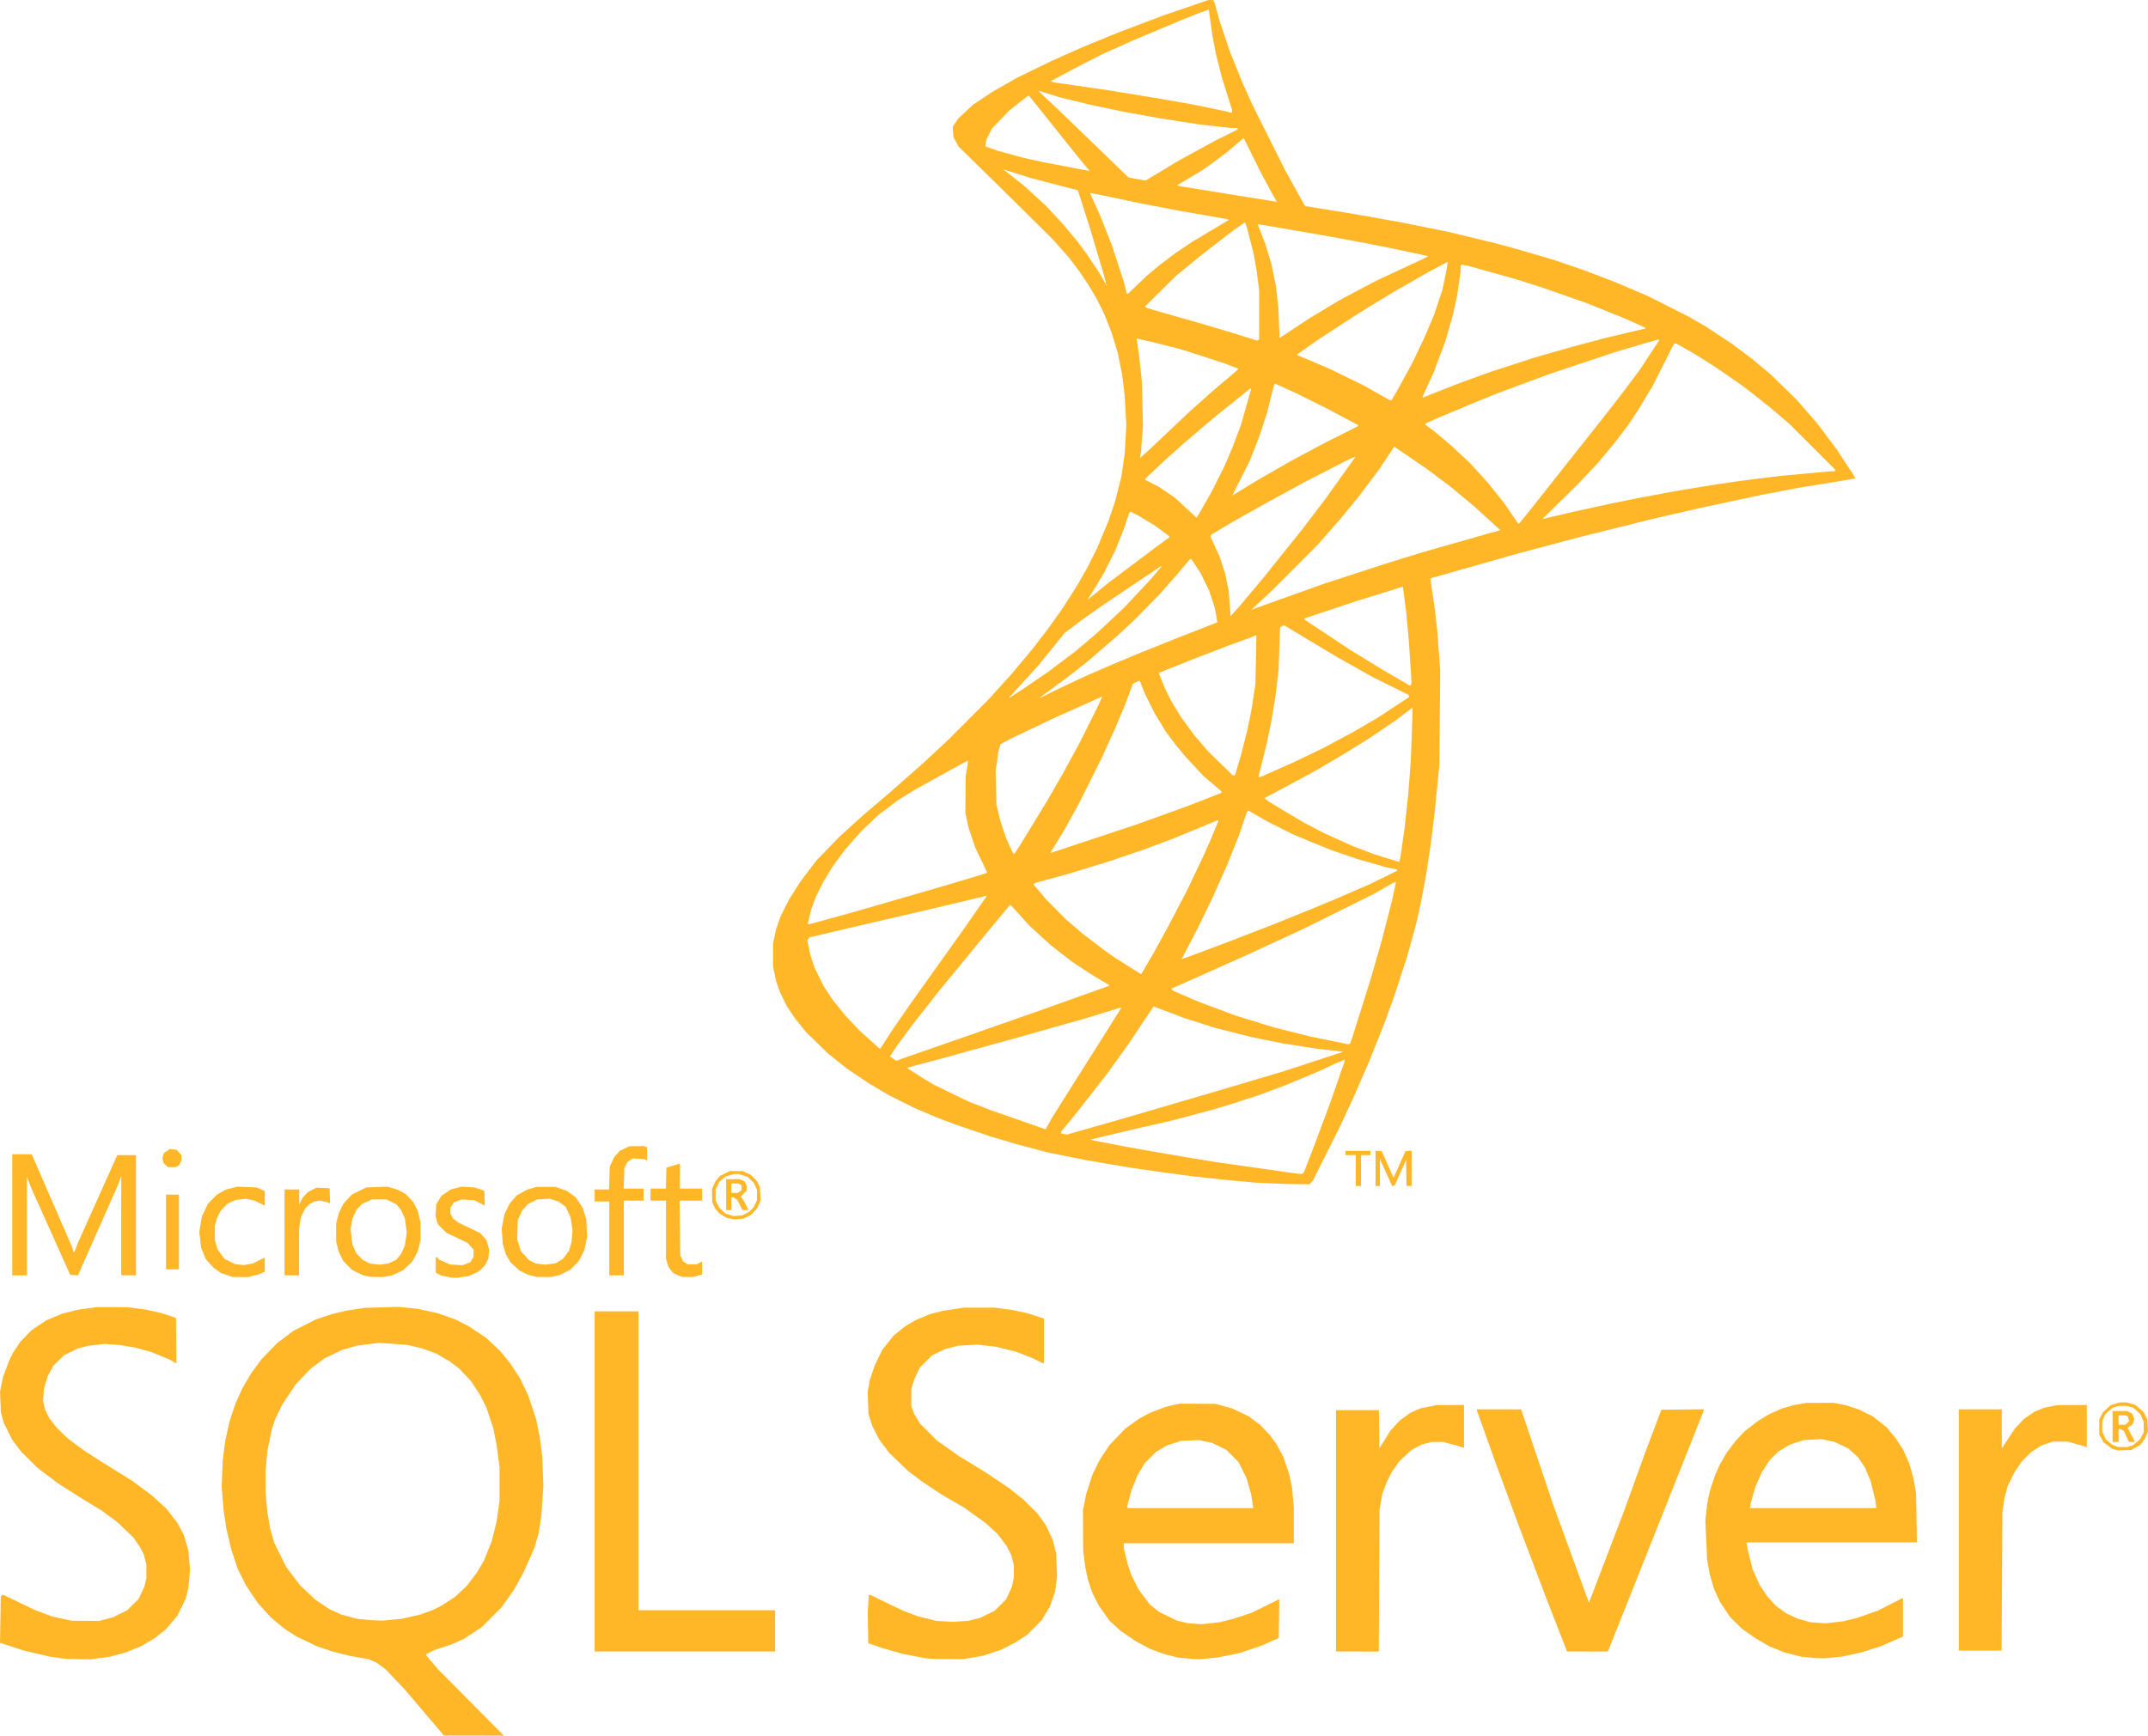 <?xml version="1.0" encoding="UTF-8" standalone="no"?>
<!-- Created with Inkscape (http://www.inkscape.org/) -->

<svg
   width="210.518mm"
   height="170.148mm"
   viewBox="0 0 210.518 170.148"
   version="1.1"
   id="svg5"
   inkscape:version="1.1.1 (3bf5ae0d25, 2021-09-20)"
   sodipodi:docname="dessin-1.svg"
   xml:space="preserve"
   xmlns:inkscape="http://www.inkscape.org/namespaces/inkscape"
   xmlns:sodipodi="http://sodipodi.sourceforge.net/DTD/sodipodi-0.dtd"
   xmlns="http://www.w3.org/2000/svg"
   xmlns:svg="http://www.w3.org/2000/svg"><sodipodi:namedview
     id="namedview7"
     pagecolor="#ffffff"
     bordercolor="#999999"
     borderopacity="1"
     inkscape:pageshadow="0"
     inkscape:pageopacity="0"
     inkscape:pagecheckerboard="0"
     inkscape:document-units="mm"
     showgrid="false"
     inkscape:snap-global="false"
     inkscape:zoom="0.22645918"
     inkscape:cx="1671.3829"
     inkscape:cy="-794.84523"
     inkscape:window-width="2880"
     inkscape:window-height="1586"
     inkscape:window-x="2869"
     inkscape:window-y="-11"
     inkscape:window-maximized="1"
     inkscape:current-layer="layer1"
     inkscape:showpageshadow="0"
     inkscape:deskcolor="#d1d1d1"
     showguides="true"><sodipodi:guide
       position="-875.386,173.602"
       orientation="0,-1"
       id="guide1923"
       inkscape:locked="false" /><sodipodi:guide
       position="-773.74,3.023"
       orientation="0,-1"
       id="guide1925"
       inkscape:locked="false" /><sodipodi:guide
       position="-843.256,63.777"
       orientation="0,-1"
       id="guide1927"
       inkscape:locked="false" /></sodipodi:namedview><defs
     id="defs2" /><g
     inkscape:label="Calque 1"
     inkscape:groupmode="layer"
     id="layer1"
     transform="translate(-954.249,-376.157)"><path
       style="fill:#ffb727;fill-opacity:1;stroke-width:1"
       d="m 1000.695,546.301 -2.939,-0.005 -1.936,-2.279 -1.936,-2.279 -0.924,-0.969 -0.924,-0.969 -0.445,-0.329 -0.445,-0.329 -0.387,-0.166 -0.387,-0.166 -0.98,-0.175 -0.98,-0.175 -0.8,-0.207 -0.8,-0.207 -0.758,-0.252 -0.758,-0.252 -1.01,-0.487 -1.01,-0.487 -0.589,-0.383 -0.589,-0.383 -0.672,-0.564 -0.672,-0.564 -0.618,-0.684 -0.618,-0.684 -0.589,-0.881 -0.589,-0.881 -0.403,-0.807 -0.403,-0.807 -0.305,-0.926 -0.305,-0.926 -0.249,-1.052 -0.249,-1.052 -0.133,-0.903 -0.133,-0.903 -0.092,-1.118 -0.092,-1.118 0.049,-1.305 0.049,-1.305 0.133,-1.01 0.133,-1.01 0.206,-0.914 0.206,-0.913 0.286,-0.855 0.286,-0.855 0.35,-0.777 0.35,-0.777 0.42,-0.714 0.42,-0.714 0.515,-0.698 0.515,-0.698 0.766,-0.787 0.766,-0.787 0.796,-0.601 0.796,-0.601 1.103,-0.558 1.103,-0.558 0.794,-0.263 0.794,-0.263 0.726,-0.171 0.725,-0.171 0.874,-0.13 0.874,-0.13 1.647,-0.05 1.647,-0.05 0.963,0.1 0.963,0.1 0.958,0.214 0.958,0.214 0.845,0.294 0.845,0.294 0.638,0.322 0.639,0.322 0.884,0.584 0.884,0.584 0.702,0.662 0.702,0.662 0.486,0.595 0.486,0.595 0.48,0.736 0.48,0.736 0.412,0.864 0.412,0.864 0.376,1.137 0.376,1.137 0.18,0.884 0.181,0.884 0.122,0.968 0.122,0.968 0.052,1.431 0.052,1.431 -0.1,1.431 -0.1,1.431 -0.124,0.852 -0.124,0.852 -0.217,0.748 -0.217,0.748 -0.541,1.218 -0.541,1.218 -0.47,0.845 -0.47,0.845 -0.595,0.842 -0.595,0.842 -0.974,0.974 -0.974,0.974 -0.844,0.559 -0.844,0.559 -0.629,0.285 -0.629,0.285 -0.842,0.277 -0.842,0.277 -0.4,0.2 -0.4,0.2 v 0.07 0.07 l 0.566,0.665 0.566,0.665 3.236,3.262 3.236,3.262 -2.939,-0.005 z m -9.38,-11.288 0.463,0.011 0.926,-0.088 0.926,-0.088 0.884,-0.2 0.884,-0.2 0.631,-0.227 0.631,-0.227 0.421,-0.21 0.421,-0.21 0.678,-0.44 0.678,-0.44 0.567,-0.531 0.567,-0.531 0.499,-0.662 0.498,-0.662 0.348,-0.586 0.348,-0.586 0.374,-0.933 0.374,-0.933 0.246,-0.986 0.246,-0.986 0.141,-1.01 0.141,-1.01 v -1.642 -1.642 l -0.143,-1.094 -0.143,-1.094 -0.17,-0.842 -0.17,-0.842 -0.326,-0.978 -0.326,-0.978 -0.311,-0.621 -0.311,-0.621 -0.444,-0.683 -0.444,-0.683 -0.577,-0.612 -0.577,-0.612 -0.464,-0.356 -0.464,-0.356 -0.673,-0.388 -0.673,-0.388 -0.708,-0.259 -0.708,-0.259 -0.724,-0.166 -0.724,-0.166 -1.353,-0.098 -1.353,-0.098 -1.089,0.137 -1.089,0.137 -0.757,0.217 -0.757,0.217 -0.854,0.414 -0.854,0.414 -0.67,0.505 -0.67,0.505 -0.724,0.76 -0.724,0.76 -0.66,0.99 -0.66,0.99 -0.349,0.716 -0.349,0.716 -0.177,0.547 -0.177,0.547 -0.203,1.01 -0.203,1.01 -0.088,0.968 -0.088,0.968 4e-4,1.052 4e-4,1.052 0.084,0.968 0.084,0.968 0.135,0.8 0.135,0.8 0.203,0.716 0.203,0.716 0.584,1.179 0.584,1.179 0.669,0.888 0.669,0.888 0.762,0.725 0.762,0.725 0.708,0.471 0.708,0.471 0.565,0.256 0.565,0.256 0.788,0.21 0.788,0.21 0.785,0.07 0.785,0.07 0.463,0.011 z m -29.324,3.787 -1.111,-0.013 -0.295,-0.03 -0.295,-0.03 -0.589,-0.086 -0.589,-0.086 -1.256,-0.294 -1.256,-0.294 -1.175,-0.384 -1.175,-0.384 0.038,-2.267 0.038,-2.267 0.097,-0.097 0.097,-0.097 1.581,0.762 1.581,0.762 0.842,0.315 0.842,0.315 0.968,0.209 0.968,0.209 1.347,0.006 1.347,0.006 0.673,-0.183 0.673,-0.183 0.682,-0.335 0.682,-0.335 0.559,-0.553 0.559,-0.553 0.286,-0.607 0.286,-0.607 0.1,-0.416 0.1,-0.416 -10e-4,-0.678 -10e-4,-0.678 -0.13,-0.487 -0.13,-0.487 -0.181,-0.355 -0.181,-0.355 -0.315,-0.463 -0.315,-0.463 -0.789,-0.759 -0.789,-0.759 -0.753,-0.558 -0.753,-0.558 -1.141,-0.698 -1.141,-0.698 -1.052,-0.67 -1.052,-0.67 -0.968,-0.737 -0.968,-0.737 -0.8,-0.789 -0.8,-0.789 -0.445,-0.587 -0.445,-0.587 -0.418,-0.842 -0.418,-0.842 -0.136,-0.505 -0.136,-0.505 -0.042,-1.012 -0.042,-1.012 0.144,-0.714 0.144,-0.714 0.297,-0.8 0.297,-0.8 0.21,-0.421 0.21,-0.421 0.337,-0.505 0.337,-0.505 0.559,-0.578 0.559,-0.578 0.727,-0.483 0.727,-0.483 0.747,-0.315 0.747,-0.315 0.774,-0.199 0.774,-0.199 0.934,-0.13 0.934,-0.13 1.534,0.002 1.534,0.002 0.884,0.119 0.884,0.118 0.758,0.169 0.758,0.169 0.716,0.237 0.716,0.237 0.022,2.21 0.022,2.21 h -0.055 -0.055 l -0.263,-0.162 -0.263,-0.162 -0.944,-0.386 -0.944,-0.386 -0.782,-0.21 -0.782,-0.21 -0.716,-0.121 -0.716,-0.121 -0.758,-0.055 -0.758,-0.055 -0.8,0.091 -0.8,0.091 -0.505,0.129 -0.505,0.129 -0.693,0.339 -0.693,0.339 -0.529,0.529 -0.529,0.529 -0.264,0.499 -0.264,0.499 -0.173,0.565 -0.173,0.565 -0.057,0.625 -0.057,0.625 0.106,0.452 0.106,0.452 0.211,0.421 0.211,0.421 0.36,0.463 0.36,0.463 0.533,0.515 0.534,0.515 0.842,0.625 0.842,0.625 0.926,0.591 0.926,0.591 1.417,0.879 1.417,0.879 0.94,0.704 0.94,0.704 0.7,0.635 0.7,0.635 0.537,0.688 0.537,0.688 0.336,0.625 0.336,0.625 0.216,0.748 0.216,0.748 0.082,0.936 0.082,0.936 -0.079,0.899 -0.079,0.899 -0.134,0.532 -0.134,0.532 -0.415,0.842 -0.415,0.842 -0.529,0.629 -0.529,0.629 -0.546,0.441 -0.546,0.441 -0.645,0.39 -0.645,0.39 -0.8,0.33 -0.8,0.33 -0.786,0.211 -0.786,0.211 -0.951,0.126 -0.952,0.126 -1.111,-0.013 z m 85.152,-8.5e-4 -1.484,-0.014 -0.337,-0.03 -0.337,-0.03 -1.137,-0.219 -1.137,-0.219 -1.006,-0.287 -1.007,-0.287 -0.677,-0.235 -0.677,-0.234 -0.026,-1.509 -0.026,-1.509 0.056,-0.863 0.055,-0.863 h 0.064 0.064 l 1.586,0.767 1.586,0.767 0.728,0.278 0.728,0.278 0.918,0.23 0.918,0.23 0.842,0.051 0.842,0.051 0.758,-0.055 0.758,-0.055 0.547,-0.14 0.547,-0.14 0.716,-0.344 0.716,-0.344 0.571,-0.571 0.571,-0.571 0.282,-0.616 0.282,-0.616 0.094,-0.446 0.094,-0.446 v -0.61 -0.61 l -0.126,-0.482 -0.126,-0.482 -0.22,-0.441 -0.22,-0.441 -0.447,-0.599 -0.447,-0.599 -0.632,-0.572 -0.632,-0.572 -1.03,-0.736 -1.03,-0.736 -1.059,-0.613 -1.059,-0.613 -1.003,-0.664 -1.003,-0.664 -0.681,-0.516 -0.681,-0.516 -0.918,-0.887 -0.917,-0.887 -0.501,-0.671 -0.501,-0.671 -0.319,-0.634 -0.319,-0.634 -0.188,-0.589 -0.188,-0.589 -0.043,-1.061 -0.043,-1.061 0.1,-0.58 0.1,-0.58 0.253,-0.758 0.253,-0.758 0.371,-0.758 0.371,-0.758 0.558,-0.698 0.558,-0.698 0.56,-0.446 0.56,-0.446 0.505,-0.301 0.505,-0.301 0.742,-0.306 0.742,-0.306 0.647,-0.16 0.647,-0.16 0.968,-0.146 0.968,-0.146 1.515,-0.003 1.515,-0.003 0.842,0.11 0.842,0.11 0.758,0.161 0.758,0.161 0.821,0.264 0.821,0.264 v 2.177 2.177 h -0.087 -0.087 l -0.426,-0.216 -0.426,-0.216 -0.855,-0.336 -0.855,-0.336 -0.997,-0.246 -0.997,-0.246 -0.897,-0.098 -0.897,-0.098 -0.926,0.05 -0.926,0.05 -0.673,0.171 -0.673,0.171 -0.628,0.308 -0.627,0.308 -0.595,0.597 -0.595,0.597 -0.269,0.565 -0.269,0.565 -0.147,0.487 -0.147,0.487 -8e-4,0.842 -8e-4,0.842 0.136,0.359 0.136,0.359 0.283,0.481 0.283,0.481 0.844,0.843 0.844,0.843 1.072,0.758 1.072,0.758 1.283,0.784 1.283,0.784 1.179,0.79 1.179,0.79 0.703,0.564 0.703,0.564 0.688,0.682 0.688,0.682 0.395,0.553 0.395,0.553 0.339,0.71 0.339,0.71 0.175,0.674 0.175,0.674 0.048,1.137 0.048,1.137 -0.1,0.758 -0.1,0.758 -0.24,0.7 -0.24,0.7 -0.408,0.684 -0.408,0.684 -0.716,0.723 -0.716,0.723 -0.593,0.387 -0.593,0.387 -0.699,0.352 -0.699,0.352 -0.855,0.285 -0.855,0.285 -1,0.173 -1,0.173 -1.484,-0.014 z m 24.375,0.003 -0.349,-0.011 -0.737,-0.071 -0.737,-0.071 -0.682,-0.174 -0.682,-0.174 -0.675,-0.246 -0.675,-0.246 -0.727,-0.392 -0.727,-0.392 -0.728,-0.498 -0.728,-0.498 -0.538,-0.493 -0.538,-0.493 -0.532,-0.746 -0.532,-0.746 -0.317,-0.631 -0.317,-0.631 -0.218,-0.651 -0.217,-0.651 -0.126,-0.612 -0.126,-0.612 -0.102,-0.8 -0.102,-0.8 -0.01,-1.978 -0.01,-1.978 0.158,-0.8 0.158,-0.8 0.316,-0.971 0.316,-0.971 0.356,-0.713 0.356,-0.713 0.467,-0.706 0.467,-0.706 0.778,-0.811 0.778,-0.811 0.661,-0.474 0.661,-0.474 0.547,-0.299 0.547,-0.299 0.76,-0.289 0.76,-0.289 0.671,-0.157 0.671,-0.157 1.768,0.004 1.768,0.004 0.823,0.224 0.823,0.224 0.807,0.382 0.807,0.382 0.56,0.415 0.56,0.415 0.506,0.533 0.506,0.533 0.302,0.421 0.302,0.421 0.344,0.631 0.344,0.631 0.293,0.884 0.293,0.884 0.131,0.643 0.131,0.643 0.085,0.956 0.085,0.956 8e-4,1.747 9e-4,1.747 h -8.335 -8.335 v 0.232 0.232 l 0.206,0.842 0.206,0.842 0.171,0.492 0.171,0.492 0.353,0.707 0.353,0.707 0.544,0.725 0.544,0.725 0.473,0.376 0.473,0.376 0.842,0.409 0.842,0.409 0.547,0.136 0.547,0.136 0.673,0.05 0.673,0.05 0.873,-0.095 0.873,-0.095 0.685,-0.171 0.685,-0.171 0.894,-0.294 0.894,-0.294 1.36,-0.667 1.36,-0.667 -0.023,1.901 -0.023,1.901 -0.842,0.376 -0.842,0.376 -1.113,0.371 -1.113,0.371 -1.034,0.208 -1.034,0.208 -0.872,0.088 -0.872,0.088 -0.349,-0.011 z m -0.613,-14.806 h 6.176 l -0.111,-0.695 -0.111,-0.695 -0.217,-0.758 -0.217,-0.758 -0.393,-0.798 -0.393,-0.798 -0.593,-0.599 -0.593,-0.599 -0.716,-0.351 -0.716,-0.351 -0.631,-0.132 -0.631,-0.132 -0.884,0.039 -0.884,0.039 -0.673,0.219 -0.674,0.219 -0.547,0.318 -0.547,0.318 -0.558,0.557 -0.558,0.557 -0.35,0.589 -0.35,0.589 -0.288,0.707 -0.288,0.707 -0.214,0.799 -0.214,0.799 v 0.105 0.105 h 6.176 z m 61.73,14.722 -0.343,-0.012 -0.758,-0.069 -0.758,-0.069 -0.842,-0.219 -0.842,-0.219 -0.716,-0.291 -0.716,-0.291 -0.674,-0.388 -0.673,-0.388 -0.673,-0.473 -0.673,-0.473 -0.591,-0.59 -0.591,-0.59 -0.483,-0.725 -0.483,-0.725 -0.291,-0.63 -0.291,-0.63 -0.211,-0.727 -0.211,-0.727 -0.131,-0.738 -0.131,-0.738 -0.083,-1.894 -0.083,-1.894 0.092,-0.842 0.092,-0.842 0.122,-0.589 0.122,-0.589 0.264,-0.8 0.264,-0.8 0.236,-0.528 0.236,-0.528 0.335,-0.573 0.334,-0.573 0.403,-0.536 0.403,-0.536 0.462,-0.499 0.462,-0.499 0.677,-0.524 0.677,-0.524 0.518,-0.31 0.518,-0.31 0.619,-0.281 0.619,-0.281 0.589,-0.174 0.589,-0.174 0.631,-0.111 0.631,-0.111 1.347,-0.002 1.347,-0.002 0.589,0.117 0.589,0.117 0.629,0.204 0.629,0.204 0.693,0.343 0.693,0.343 0.669,0.529 0.669,0.529 0.444,0.533 0.444,0.533 0.382,0.589 0.382,0.589 0.309,0.716 0.309,0.716 0.175,0.631 0.176,0.631 0.138,0.758 0.138,0.758 0.043,2.42 0.043,2.42 h -8.353 -8.353 l 0.059,0.358 0.059,0.358 0.237,0.946 0.237,0.946 0.332,0.752 0.332,0.752 0.397,0.597 0.397,0.597 0.427,0.467 0.427,0.467 0.526,0.375 0.526,0.375 0.549,0.249 0.549,0.249 0.617,0.172 0.617,0.172 0.717,0.052 0.717,0.052 0.883,-0.101 0.883,-0.101 0.673,-0.165 0.674,-0.165 1.01,-0.35 1.01,-0.35 1.203,-0.615 1.203,-0.615 h 0.039 0.039 v 1.879 1.879 l -1.073,0.47 -1.073,0.47 -0.926,0.296 -0.926,0.296 -0.968,0.213 -0.968,0.213 -0.92,0.09 -0.92,0.09 -0.343,-0.012 z m -0.684,-14.722 h 6.203 l -0.058,-0.4 -0.057,-0.4 -0.232,-0.927 -0.231,-0.927 -0.274,-0.658 -0.274,-0.658 -0.33,-0.494 -0.33,-0.494 -0.481,-0.44 -0.481,-0.44 -0.674,-0.323 -0.673,-0.323 -0.631,-0.134 -0.631,-0.134 -0.884,0.04 -0.884,0.04 -0.674,0.225 -0.673,0.225 -0.564,0.333 -0.564,0.333 -0.42,0.409 -0.42,0.409 -0.41,0.629 -0.41,0.629 -0.306,0.712 -0.306,0.712 -0.209,0.722 -0.209,0.722 -0.057,0.305 -0.057,0.305 z m -110.58,14.06 h -8.84 v -16.67 -16.67 h 2.147 2.147 v 14.649 14.649 h 6.693 6.693 v 2.021 2.021 z m 65.915,0 h -2.099 v -11.829 -11.829 h 2.103 2.103 l 0.023,1.872 0.023,1.872 0.547,-0.878 0.547,-0.878 0.457,-0.496 0.457,-0.496 0.522,-0.372 0.522,-0.372 0.494,-0.219 0.494,-0.219 0.824,-0.16 0.824,-0.16 h 1.302 1.302 v 2.101 2.101 l -0.4,-0.124 -0.4,-0.124 -0.626,-0.167 -0.626,-0.167 h -0.556 -0.556 l -0.495,0.129 -0.495,0.129 -0.497,0.265 -0.497,0.265 -0.588,0.544 -0.588,0.544 -0.365,0.515 -0.365,0.515 -0.274,0.546 -0.274,0.546 -0.203,0.54 -0.203,0.54 -0.137,0.809 -0.137,0.809 -0.034,6.925 -0.034,6.925 z m 22.546,-8.4e-4 -2.002,8.4e-4 -0.074,-0.189 -0.074,-0.189 -0.984,-2.526 -0.984,-2.526 -1.308,-3.452 -1.308,-3.452 -1.117,-3.031 -1.117,-3.031 -0.936,-2.62 -0.936,-2.62 v -0.053 -0.053 l 2.168,10e-4 2.168,10e-4 1.59,4.735 1.59,4.735 1.047,2.862 1.047,2.862 0.683,1.871 0.683,1.871 0.015,-0.019 0.015,-0.019 1.691,-4.42 1.691,-4.42 1.099,-3.031 1.099,-3.031 0.745,-1.978 0.745,-1.978 2.085,-0.022 2.085,-0.022 -0.04,0.149 -0.041,0.149 -2.626,6.609 -2.626,6.609 -2.037,5.114 -2.038,5.114 -2.002,8.4e-4 z m 38.49,-0.083 h -2.097 v -11.829 -11.829 h 2.105 2.105 l 9e-4,1.915 8e-4,1.915 0.652,-0.985 0.652,-0.985 0.438,-0.461 0.438,-0.461 0.519,-0.353 0.519,-0.353 0.474,-0.193 0.475,-0.193 0.648,-0.134 0.648,-0.134 h 1.435 1.435 v 2.072 2.072 l -0.126,-0.049 -0.126,-0.049 -0.821,-0.23 -0.821,-0.23 -0.716,10e-4 -0.716,10e-4 -0.563,0.189 -0.563,0.189 -0.5,0.323 -0.5,0.323 -0.468,0.468 -0.468,0.468 -0.331,0.488 -0.331,0.488 -0.347,0.692 -0.348,0.692 -0.166,0.613 -0.166,0.613 -0.097,0.674 -0.097,0.674 -0.04,6.798 -0.04,6.798 h -2.097 z m 14.155,-19.647 -0.635,0.023 -0.299,-0.085 -0.299,-0.085 -0.416,-0.315 -0.416,-0.315 -0.21,-0.375 -0.21,-0.375 9e-4,-0.758 8e-4,-0.758 0.182,-0.341 0.182,-0.341 0.378,-0.348 0.378,-0.348 0.444,-0.132 0.444,-0.132 h 0.348 0.348 l 0.424,0.126 0.424,0.126 0.395,0.347 0.395,0.347 0.178,0.348 0.178,0.348 0.039,0.596 0.039,0.596 -0.173,0.392 -0.173,0.392 -0.215,0.282 -0.215,0.282 -0.439,0.239 -0.439,0.239 -0.635,0.023 z m -0.214,-0.313 0.421,0.006 0.3,-0.083 0.3,-0.083 0.355,-0.304 0.355,-0.304 0.176,-0.345 0.176,-0.345 v -0.515 -0.515 l -0.166,-0.373 -0.165,-0.373 -0.344,-0.31 -0.344,-0.31 -0.322,-0.089 -0.322,-0.089 h -0.379 -0.379 l -0.322,0.089 -0.322,0.089 -0.344,0.31 -0.344,0.31 -0.153,0.337 -0.153,0.337 v 0.542 0.542 l 0.177,0.366 0.177,0.366 0.319,0.267 0.318,0.267 0.283,0.102 0.283,0.102 0.421,0.006 z m -0.673,-0.498 h -0.295 v -1.515 -1.515 h 0.72 0.72 l 0.236,0.122 0.236,0.122 0.107,0.259 0.107,0.259 -0.078,0.271 -0.077,0.271 -0.25,0.164 -0.25,0.164 0.363,0.699 0.363,0.699 h -0.298 -0.298 l -0.245,-0.54 -0.245,-0.54 -0.172,-0.092 -0.172,-0.092 h -0.09 -0.09 v 0.631 0.631 z m 0.631,-1.684 h 0.337 l 0.176,-0.176 0.176,-0.176 -0.056,-0.223 -0.056,-0.223 -0.099,-0.063 -0.099,-0.063 -0.358,-0.001 -0.358,-10e-4 v 0.463 0.463 h 0.337 z m -163.413,-14.406 -0.295,-0.008 -0.525,-0.115 -0.525,-0.115 -0.254,-0.131 -0.254,-0.131 v -0.756 -0.756 h 0.074 0.074 l 0.096,0.115 0.096,0.115 0.525,0.235 0.524,0.235 0.612,0.039 0.612,0.039 0.385,-0.147 0.385,-0.147 0.161,-0.264 0.161,-0.264 3e-4,-0.358 3e-4,-0.358 -0.296,-0.328 -0.296,-0.328 -0.609,-0.294 -0.609,-0.294 -0.421,-0.196 -0.421,-0.196 -0.426,-0.425 -0.426,-0.425 -0.11,-0.396 -0.11,-0.396 0.033,-0.583 0.033,-0.583 0.254,-0.411 0.254,-0.411 0.46,-0.314 0.46,-0.314 0.547,-0.138 0.547,-0.138 0.632,0.045 0.631,0.045 0.463,0.155 0.463,0.155 0.024,0.732 0.024,0.732 -0.505,-0.261 -0.505,-0.261 -0.635,-0.041 -0.635,-0.041 -0.385,0.147 -0.385,0.147 -0.161,0.264 -0.161,0.264 -4e-4,0.278 -3e-4,0.278 0.126,0.244 0.126,0.244 0.274,0.205 0.274,0.205 1.056,0.506 1.056,0.506 0.309,0.342 0.309,0.342 0.14,0.481 0.14,0.481 -0.045,0.438 -0.045,0.438 -0.169,0.326 -0.168,0.326 -0.323,0.311 -0.323,0.311 -0.463,0.21 -0.463,0.21 -0.547,0.088 -0.547,0.088 -0.295,-0.008 z m -21.002,-0.077 -0.761,-0.002 -0.559,-0.191 -0.559,-0.191 -0.351,-0.243 -0.351,-0.243 -0.404,-0.442 -0.404,-0.442 -0.23,-0.574 -0.23,-0.574 -0.089,-0.759 -0.089,-0.759 0.13,-0.77 0.13,-0.77 0.297,-0.618 0.297,-0.618 0.449,-0.447 0.449,-0.447 0.421,-0.237 0.421,-0.237 0.562,-0.148 0.562,-0.148 0.953,0.038 0.953,0.038 0.4,0.179 0.4,0.179 v 0.719 0.719 l -0.485,-0.246 -0.485,-0.246 -0.42,-0.095 -0.42,-0.095 -0.512,0.054 -0.512,0.054 -0.42,0.195 -0.42,0.195 -0.318,0.326 -0.318,0.326 -0.193,0.38 -0.193,0.38 -0.1,0.371 -0.1,0.371 v 0.703 0.703 l 0.129,0.443 0.129,0.443 0.341,0.476 0.341,0.476 0.525,0.252 0.525,0.252 0.421,0.051 0.421,0.051 0.463,-0.086 0.463,-0.086 0.568,-0.288 0.568,-0.288 v 0.695 0.695 l -0.316,0.138 -0.316,0.138 -0.502,0.127 -0.502,0.127 -0.761,-0.002 z m 13.393,-0.007 -0.599,-0.009 -0.379,-0.074 -0.379,-0.074 -0.547,-0.269 -0.547,-0.269 -0.433,-0.443 -0.433,-0.443 -0.217,-0.447 -0.217,-0.447 -0.129,-0.502 -0.129,-0.502 v -0.875 -0.875 l 0.134,-0.517 0.134,-0.517 0.224,-0.458 0.224,-0.458 0.408,-0.447 0.408,-0.447 0.715,-0.354 0.715,-0.354 1.032,-0.034 1.032,-0.034 0.497,0.143 0.497,0.143 0.402,0.218 0.402,0.218 0.37,0.395 0.37,0.395 0.219,0.431 0.219,0.431 0.135,0.569 0.135,0.569 v 0.884 0.884 l -0.14,0.538 -0.14,0.538 -0.262,0.491 -0.262,0.491 -0.452,0.427 -0.452,0.427 -0.527,0.247 -0.527,0.247 -0.453,0.086 -0.453,0.086 -0.599,-0.009 z m 0.686,-1.265 0.443,-0.058 0.376,-0.182 0.376,-0.182 0.226,-0.267 0.226,-0.267 0.195,-0.424 0.195,-0.424 0.096,-0.643 0.096,-0.643 -0.093,-0.694 -0.093,-0.694 -0.197,-0.428 -0.197,-0.428 -0.228,-0.269 -0.228,-0.269 -0.476,-0.233 -0.476,-0.233 -0.72,10e-4 -0.72,0.001 -0.469,0.216 -0.469,0.216 -0.276,0.285 -0.276,0.285 -0.205,0.435 -0.205,0.435 -0.091,0.514 -0.091,0.514 0.09,0.763 0.09,0.763 0.203,0.443 0.203,0.443 0.308,0.308 0.308,0.308 0.338,0.172 0.338,0.172 0.481,0.062 0.481,0.062 z m 15.605,1.267 -0.641,-0.007 -0.421,-0.105 -0.421,-0.105 -0.407,-0.195 -0.407,-0.195 -0.459,-0.42 -0.459,-0.42 -0.217,-0.371 -0.217,-0.371 -0.162,-0.521 -0.162,-0.521 -0.049,-0.76 -0.049,-0.76 0.132,-0.697 0.132,-0.697 0.258,-0.524 0.258,-0.524 0.341,-0.399 0.341,-0.399 0.52,-0.288 0.52,-0.288 0.457,-0.134 0.457,-0.134 0.932,0.002 0.932,0.002 0.566,0.2 0.566,0.2 0.419,0.308 0.419,0.308 0.34,0.51 0.34,0.51 0.177,0.56 0.177,0.56 0.043,0.884 0.043,0.884 -0.134,0.631 -0.134,0.631 -0.275,0.544 -0.275,0.544 -0.421,0.431 -0.421,0.431 -0.547,0.267 -0.547,0.267 -0.454,0.085 -0.454,0.085 -0.641,-0.007 z m 0.7,-1.275 0.499,-0.066 0.367,-0.215 0.367,-0.215 0.291,-0.395 0.291,-0.395 0.129,-0.421 0.129,-0.421 0.05,-0.589 0.05,-0.589 -0.097,-0.631 -0.097,-0.631 -0.242,-0.521 -0.242,-0.521 -0.35,-0.253 -0.35,-0.253 -0.426,-0.141 -0.426,-0.141 -0.614,0.039 -0.614,0.039 -0.464,0.227 -0.464,0.227 -0.271,0.308 -0.271,0.308 -0.217,0.467 -0.217,0.467 -0.032,0.945 -0.032,0.945 0.177,0.582 0.177,0.582 0.391,0.435 0.391,0.435 0.329,0.168 0.329,0.168 0.481,0.062 0.481,0.062 z m 13.482,1.275 -0.511,-0.007 -0.211,-0.064 -0.211,-0.064 -0.269,-0.139 -0.269,-0.139 -0.222,-0.291 -0.222,-0.291 -0.119,-0.396 -0.119,-0.396 v -2.849 -2.849 h -0.758 -0.758 v -0.589 -0.589 h 0.755 0.755 l 0.024,-1.025 0.024,-1.025 0.629,-0.192 0.629,-0.192 0.039,0.039 0.039,0.039 -0.011,1.177 -0.011,1.177 h 1.09 1.09 v 0.589 0.589 h -1.101 -1.101 l 0.034,2.673 0.034,2.673 0.13,0.298 0.13,0.299 0.224,0.147 0.224,0.147 0.449,0.005 0.449,0.005 0.265,-0.137 0.265,-0.137 v 0.63 0.63 l -0.436,0.13 -0.436,0.13 -0.511,-0.007 z m -65.506,-0.161 h -0.716 v -5.935 -5.935 h 0.953 0.953 l 1.988,4.567 1.988,4.567 0.056,0.231 0.057,0.231 0.063,-0.039 0.063,-0.039 0.15,-0.403 0.15,-0.403 1.936,-4.315 1.936,-4.315 h 0.916 0.916 v 5.893 5.893 h -0.716 -0.716 l -0.01,-0.189 -0.01,-0.189 v -4.673 l 0.01,-4.673 -0.145,0.398 -0.145,0.398 -1.978,4.465 -1.978,4.465 -0.379,-0.022 -0.378,-0.022 -1.87,-4.167 -1.87,-4.167 -0.253,-0.631 -0.253,-0.631 v 4.82 4.82 z m 26.688,0 h -0.716 v -4.21 -4.21 h 0.716 0.716 v 0.737 0.737 l 0.174,-0.337 0.174,-0.337 0.264,-0.281 0.264,-0.281 0.404,-0.206 0.404,-0.206 0.648,0.025 0.648,0.025 0.024,0.747 0.024,0.747 -0.151,-0.062 -0.151,-0.062 -0.337,-0.08 -0.337,-0.08 -0.292,0.055 -0.292,0.055 -0.232,0.12 -0.232,0.12 -0.222,0.231 -0.222,0.231 -0.197,0.421 -0.197,0.421 -0.088,0.547 -0.088,0.547 -7e-4,2.294 -6e-4,2.294 h -0.716 z m 31.824,0 h -0.716 v -3.62 -3.62 h -0.716 -0.716 v -0.589 -0.589 h 0.707 0.707 l 0.03,-1.116 0.03,-1.116 0.218,-0.467 0.218,-0.467 0.271,-0.308 0.271,-0.308 0.478,-0.228 0.478,-0.228 0.716,-0.007 0.716,-0.007 0.147,0.06 0.147,0.06 v 0.643 0.643 l -0.147,-0.064 -0.147,-0.064 -0.547,-0.034 -0.547,-0.034 -0.259,0.163 -0.259,0.163 -0.162,0.326 -0.162,0.326 -0.028,0.989 -0.028,0.989 h 0.975 0.975 v 0.589 0.589 h -0.968 -0.968 v 3.662 3.662 h -0.716 z m -43.526,-0.589 h -0.631 v -3.662 -3.662 h 0.631 0.631 v 3.662 3.662 z m 55.506,-4.931 -0.445,0.038 -0.366,-0.077 -0.366,-0.077 -0.361,-0.212 -0.361,-0.212 -0.223,-0.264 -0.223,-0.264 -0.133,-0.306 -0.133,-0.306 -0.01,-0.631 -0.01,-0.631 0.172,-0.379 0.172,-0.379 0.228,-0.269 0.228,-0.269 0.48,-0.235 0.48,-0.235 0.632,0.006 0.632,0.006 0.379,0.174 0.379,0.174 0.306,0.304 0.306,0.304 0.154,0.315 0.154,0.315 0.033,0.642 0.033,0.642 -0.167,0.378 -0.167,0.378 -0.307,0.339 -0.307,0.339 -0.373,0.175 -0.373,0.175 -0.445,0.038 z m -0.098,-0.325 0.431,-0.034 0.344,-0.176 0.344,-0.176 0.223,-0.232 0.222,-0.232 0.158,-0.337 0.158,-0.337 v -0.505 -0.505 l -0.156,-0.344 -0.156,-0.344 -0.305,-0.296 -0.305,-0.296 -0.431,-0.139 -0.431,-0.139 h -0.228 -0.228 l -0.438,0.13 -0.437,0.13 -0.288,0.253 -0.288,0.253 -0.183,0.379 -0.184,0.379 v 0.534 0.534 l 0.175,0.344 0.175,0.344 0.294,0.294 0.294,0.294 0.4,0.128 0.4,0.128 z m -0.894,-0.554 h -0.253 v -1.515 -1.515 h 0.678 0.678 l 0.232,0.12 0.232,0.12 0.101,0.221 0.101,0.221 v 0.215 0.215 l -0.294,0.295 -0.294,0.295 0.157,0.223 0.158,0.223 0.223,0.442 0.223,0.442 h -0.295 -0.295 l -0.252,-0.499 -0.252,-0.499 -0.189,-0.132 -0.189,-0.132 h -0.107 -0.108 v 0.631 0.631 z m 0.571,-1.684 h 0.318 l 0.187,-0.131 0.187,-0.131 v -0.245 -0.245 l -0.163,-0.087 -0.163,-0.087 h -0.342 -0.342 v 0.463 0.463 z m 61.141,-0.674 h -0.253 v -1.515 -1.515 h -0.505 -0.505 v -0.21 -0.21 h 1.221 1.221 v 0.21 0.21 h -0.463 -0.463 v 1.515 1.515 z m 1.894,0 h -0.21 v -1.731 -1.731 l 0.304,0.026 0.304,0.026 0.576,1.304 0.576,1.304 0.267,-0.589 0.267,-0.589 0.314,-0.716 0.314,-0.716 0.306,-0.026 0.306,-0.026 v 1.731 1.731 h -0.25 -0.25 l -0.023,-1.283 -0.023,-1.283 -0.557,1.262 -0.557,1.262 -0.124,0.025 -0.124,0.025 -0.601,-1.33 -0.602,-1.33 v 1.326 1.326 h -0.21 z m -7.77,-0.182 -1.07,-0.013 -1.473,-0.062 -1.473,-0.062 -1.558,-0.14 -1.558,-0.14 -1.515,-0.165 -1.515,-0.165 -1.305,-0.171 -1.305,-0.171 -1.768,-0.252 -1.768,-0.252 -2.231,-0.377 -2.231,-0.377 -1.894,-0.382 -1.894,-0.382 -1.6,-0.422 -1.6,-0.422 -1.263,-0.38 -1.263,-0.38 -1.684,-0.572 -1.684,-0.572 -0.842,-0.316 -0.842,-0.316 -1.158,-0.494 -1.158,-0.494 -1.261,-0.632 -1.261,-0.632 -0.948,-0.56 -0.948,-0.56 -1.095,-0.738 -1.095,-0.738 -0.926,-0.739 -0.926,-0.739 -1.082,-1.056 -1.082,-1.056 -0.501,-0.622 -0.501,-0.622 -0.426,-0.631 -0.426,-0.631 -0.338,-0.683 -0.338,-0.683 -0.193,-0.564 -0.193,-0.564 -0.15,-0.698 -0.149,-0.698 v -1.137 -1.137 l 0.145,-0.674 0.145,-0.674 0.215,-0.631 0.215,-0.631 0.421,-0.842 0.421,-0.842 0.574,-0.904 0.574,-0.904 0.784,-1.03 0.784,-1.03 1.095,-1.13 1.095,-1.13 1.214,-1.103 1.214,-1.103 1.228,-1.041 1.228,-1.041 1.683,-1.484 1.683,-1.484 1.222,-1.137 1.222,-1.137 1.978,-1.98 1.979,-1.98 1.138,-1.261 1.138,-1.261 1.056,-1.263 1.056,-1.263 0.804,-1.052 0.804,-1.052 0.625,-0.884 0.625,-0.884 0.726,-1.137 0.726,-1.137 0.478,-0.835 0.478,-0.835 0.503,-1.003 0.503,-1.003 0.545,-1.308 0.545,-1.308 0.332,-0.979 0.332,-0.979 0.299,-1.179 0.299,-1.179 0.168,-1.149 0.168,-1.149 0.08,-1.398 0.08,-1.398 -0.082,-1.453 -0.082,-1.453 -0.128,-1.052 -0.128,-1.052 -0.206,-1.021 -0.206,-1.021 -0.301,-0.999 -0.301,-0.999 -0.385,-0.968 -0.385,-0.968 -0.359,-0.716 -0.359,-0.716 -0.395,-0.666 -0.395,-0.666 -0.429,-0.639 -0.429,-0.639 -0.506,-0.674 -0.506,-0.674 -0.819,-0.926 -0.819,-0.926 -2.599,-2.568 -2.599,-2.568 -2.018,-1.979 -2.018,-1.979 -0.242,-0.451 -0.242,-0.451 -0.039,-0.517 -0.039,-0.517 0.269,-0.401 0.269,-0.401 0.728,-0.679 0.728,-0.679 0.926,-0.617 0.926,-0.617 1.219,-0.697 1.219,-0.697 1.77,-0.862 1.77,-0.862 1.516,-0.67 1.515,-0.67 1.179,-0.485 1.179,-0.485 0.505,-0.205 0.505,-0.205 2.231,-0.844 2.231,-0.844 2.184,-0.749 2.184,-0.749 h 0.234 0.234 l 0.078,0.147 0.078,0.147 0.227,0.842 0.227,0.842 0.505,1.508 0.505,1.508 0.612,1.523 0.612,1.523 0.491,1.094 0.491,1.094 1.621,3.241 1.621,3.241 0.936,1.684 0.936,1.684 0.062,0.064 0.062,0.064 2.311,0.373 2.311,0.373 1.221,0.217 1.221,0.217 1.221,0.217 1.221,0.217 2.273,0.461 2.273,0.461 2.273,0.548 2.273,0.548 1.221,0.335 1.221,0.335 1.706,0.503 1.706,0.503 1.494,0.513 1.494,0.513 1.498,0.576 1.498,0.576 1.533,0.653 1.533,0.653 2.021,1.02 2.021,1.02 0.842,0.487 0.842,0.487 1.305,0.863 1.305,0.863 0.954,0.717 0.954,0.717 0.898,0.746 0.898,0.746 1.294,1.263 1.294,1.263 0.979,1.124 0.98,1.124 0.959,1.276 0.959,1.276 0.873,1.322 0.873,1.322 0.049,0.127 0.049,0.127 -0.197,0.043 -0.197,0.043 -2.61,0.429 -2.61,0.429 -1.742,0.331 -1.742,0.331 -2.972,0.634 -2.972,0.634 -2.399,0.551 -2.399,0.551 -3.662,0.913 -3.662,0.913 -3.031,0.809 -3.031,0.809 -4.167,1.185 -4.167,1.185 -0.035,0.032 -0.035,0.032 0.225,1.495 0.225,1.495 0.122,1.094 0.122,1.094 0.139,1.894 0.139,1.894 -0.041,4.63 -0.041,4.63 -0.22,2.231 -0.22,2.231 -0.213,1.726 -0.213,1.726 -0.21,1.389 -0.21,1.389 -0.253,1.372 -0.253,1.372 -0.252,1.112 -0.252,1.112 -0.418,1.528 -0.418,1.528 -0.642,1.966 -0.642,1.966 -0.487,1.347 -0.486,1.347 -0.757,1.894 -0.757,1.894 -0.713,1.642 -0.713,1.642 -0.701,1.515 -0.701,1.515 -1.334,2.66 -1.334,2.66 -0.169,0.182 -0.169,0.182 z m 0.161,-1.01 0.221,0.013 0.09,-0.109 0.09,-0.109 0.517,-1.344 0.517,-1.344 0.787,-2.112 0.787,-2.112 0.679,-1.955 0.679,-1.955 v -0.079 -0.079 l -0.4,0.16 -0.4,0.16 -0.842,0.394 -0.842,0.394 -1.558,0.654 -1.558,0.654 -1.346,0.507 -1.346,0.507 -1.305,0.424 -1.305,0.424 -0.968,0.295 -0.968,0.295 -1.894,0.506 -1.894,0.506 -1.894,0.439 -1.894,0.439 -2.231,0.526 -2.231,0.526 0.126,0.048 0.126,0.048 1.515,0.293 1.515,0.293 1.179,0.212 1.179,0.212 1.768,0.303 1.768,0.303 1.515,0.25 1.516,0.25 3.788,0.54 3.789,0.54 0.253,0.034 0.253,0.034 z m -22.927,-3.872 0.11,0.011 2.795,-0.798 2.795,-0.798 1.852,-0.541 1.852,-0.541 1.768,-0.518 1.768,-0.518 2.442,-0.719 2.442,-0.719 1.81,-0.542 1.81,-0.542 2.862,-0.936 2.862,-0.936 -1.305,-0.149 -1.305,-0.149 -1.684,-0.264 -1.684,-0.264 -1.473,-0.297 -1.473,-0.297 -1.768,-0.447 -1.768,-0.447 -1.502,-0.474 -1.502,-0.474 -1.562,-0.587 -1.562,-0.587 -0.022,0.023 -0.022,0.023 -1.228,1.838 -1.228,1.838 -1.011,1.408 -1.011,1.408 -1.452,1.861 -1.452,1.861 -0.821,1.006 -0.821,1.006 v 0.09 0.09 l 0.189,0.036 0.189,0.036 z m -2.029,-0.5 0.017,0.007 0.315,-0.568 0.315,-0.568 1.191,-1.894 1.191,-1.894 1.332,-2.105 1.332,-2.105 0.868,-1.383 0.868,-1.383 -0.021,-0.021 -0.021,-0.021 -1.64,0.505 -1.641,0.505 -3.662,1.04 -3.662,1.04 -2.189,0.596 -2.189,0.596 -1.347,0.378 -1.347,0.378 -1.445,0.38 -1.445,0.38 -0.186,0.069 -0.186,0.069 0.789,0.506 0.789,0.506 0.526,0.315 0.526,0.315 1.705,0.825 1.705,0.825 1.095,0.425 1.095,0.425 2.399,0.838 2.399,0.838 0.253,0.088 0.253,0.088 0.017,0.007 z m -14.608,-6.731 0.058,0.003 0.237,-0.093 0.237,-0.093 2.021,-0.702 2.021,-0.702 1.684,-0.588 1.684,-0.588 3.241,-1.137 3.241,-1.137 3.191,-1.141 3.191,-1.141 0.035,-0.035 0.035,-0.035 -0.953,-0.571 -0.953,-0.571 -0.884,-0.585 -0.884,-0.585 -1.052,-0.82 -1.052,-0.82 -1.014,-0.925 -1.014,-0.925 -0.922,-1.021 -0.922,-1.021 -0.058,-9.2e-4 -0.058,-9.3e-4 -1.588,1.915 -1.588,1.915 -1.896,2.315 -1.896,2.315 -1.26,1.6 -1.26,1.6 -0.805,1.094 -0.805,1.094 -0.325,0.492 -0.325,0.492 0.122,0.07 0.122,0.07 0.168,0.129 0.168,0.129 0.058,0.003 z m -1.615,-1.18 0.042,0.002 0.642,-0.988 0.642,-0.988 0.815,-1.179 0.815,-1.179 0.605,-0.849 0.605,-0.849 2.021,-2.836 2.021,-2.836 1.12,-1.608 1.12,-1.608 -0.025,-0.022 -0.025,-0.022 -2.61,0.619 -2.61,0.619 -1.473,0.345 -1.473,0.345 -2.862,0.663 -2.862,0.663 -1.389,0.332 -1.389,0.332 -0.328,0.074 -0.328,0.074 -0.091,0.144 -0.091,0.144 0.151,0.739 0.151,0.739 0.214,0.631 0.214,0.631 0.445,0.898 0.445,0.898 0.44,0.659 0.44,0.659 0.609,0.76 0.609,0.76 0.707,0.748 0.707,0.748 0.968,0.867 0.968,0.867 0.042,0.002 z m 45.959,-0.444 0.118,-0.015 0.118,-0.337 0.118,-0.337 0.886,-2.82 0.886,-2.82 0.538,-1.865 0.538,-1.865 0.518,-2.008 0.518,-2.008 0.192,-0.908 0.193,-0.908 -0.146,0.046 -0.146,0.046 -0.961,0.551 -0.961,0.551 -3.452,1.713 -3.452,1.713 -2.862,1.323 -2.862,1.323 -2.82,1.259 -2.82,1.259 -0.781,0.345 -0.781,0.345 0.108,0.098 0.108,0.098 1.221,0.531 1.221,0.531 1.852,0.691 1.852,0.691 1.85,0.568 1.85,0.568 1.77,0.448 1.77,0.448 1.852,0.379 1.852,0.379 z m -20.366,-6.878 0.042,-8.4e-4 0.647,-1.115 0.647,-1.115 0.667,-1.221 0.667,-1.221 0.899,-1.711 0.899,-1.711 0.805,-1.693 0.805,-1.693 0.378,-0.848 0.378,-0.848 0.378,-0.914 0.378,-0.914 -0.031,-0.031 -0.031,-0.031 -1.131,0.468 -1.131,0.468 -1.095,0.449 -1.094,0.449 -1.389,0.52 -1.389,0.52 -1.726,0.586 -1.726,0.586 -2.021,0.618 -2.021,0.618 -1.6,0.439 -1.6,0.439 -0.074,0.069 -0.074,0.069 0.63,0.743 0.63,0.743 0.959,0.969 0.959,0.969 0.842,0.722 0.842,0.722 1.052,0.798 1.052,0.798 0.547,0.386 0.547,0.386 1.221,0.766 1.221,0.766 0.042,-8.4e-4 z m 4.408,-1.597 0.433,-0.151 1.684,-0.632 1.684,-0.632 2.399,-0.926 2.4,-0.926 1.768,-0.715 1.768,-0.715 1.221,-0.506 1.221,-0.506 1.684,-0.727 1.684,-0.727 1.368,-0.673 1.368,-0.673 v -0.064 -0.064 l -0.526,-0.106 -0.526,-0.106 -1.431,-0.412 -1.431,-0.412 -1.25,-0.427 -1.25,-0.427 -1.024,-0.411 -1.024,-0.411 -0.917,-0.393 -0.917,-0.393 -1.188,-0.594 -1.188,-0.594 -0.955,-0.547 -0.955,-0.547 -0.063,0.073 -0.063,0.073 -0.405,1.179 -0.405,1.179 -0.609,1.515 -0.609,1.515 -0.717,1.6 -0.717,1.6 -0.719,1.473 -0.719,1.473 -0.755,1.445 -0.755,1.445 z m -36.97,-3.285 h 0.107 l 2.273,-0.625 2.273,-0.625 2.189,-0.634 2.189,-0.634 2.063,-0.598 2.063,-0.598 1.948,-0.583 1.948,-0.583 0.217,-0.083 0.217,-0.083 -0.594,-1.245 -0.594,-1.245 -0.324,-0.968 -0.324,-0.968 -0.152,-0.716 -0.152,-0.716 0.01,-1.768 0.01,-1.768 0.126,-0.758 0.126,-0.758 -0.025,-0.029 -0.025,-0.029 -0.742,0.4 -0.742,0.4 -1.852,1.026 -1.852,1.026 -0.8,0.495 -0.8,0.495 -0.974,0.733 -0.974,0.733 -0.859,0.817 -0.859,0.817 -0.785,0.895 -0.785,0.895 -0.6,0.812 -0.601,0.812 -0.454,0.745 -0.454,0.745 -0.38,0.758 -0.38,0.758 -0.218,0.606 -0.218,0.606 -0.121,0.489 -0.121,0.489 -0.053,0.232 -0.053,0.232 z m 57.92,-6.308 0.059,-0.216 0.21,-1.473 0.21,-1.473 0.172,-1.6 0.172,-1.6 0.127,-1.642 0.127,-1.642 0.084,-2.231 0.084,-2.231 8e-4,-0.402 8e-4,-0.402 -0.821,0.623 -0.821,0.623 -1.305,0.885 -1.305,0.885 -1.232,0.764 -1.232,0.764 -1.336,0.789 -1.336,0.789 -1.642,0.888 -1.642,0.888 -0.92,0.487 -0.92,0.487 0.237,0.189 0.237,0.189 1.694,1.008 1.694,1.008 0.968,0.508 0.968,0.508 1.389,0.628 1.389,0.628 1.052,0.405 1.052,0.405 1.263,0.392 1.263,0.392 0.059,-0.216 z m -37.817,-0.595 h 0.061 l 0.219,-0.33 0.219,-0.33 1.406,-2.301 1.406,-2.301 0.789,-1.376 0.789,-1.376 0.786,-1.445 0.786,-1.445 0.9,-1.801 0.9,-1.801 0.197,-0.445 0.197,-0.445 -0.35,0.15 -0.35,0.15 -2.021,0.908 -2.021,0.908 -2.063,0.981 -2.063,0.981 -0.547,0.291 -0.547,0.291 -0.096,0.295 -0.096,0.295 -0.145,1.022 -0.145,1.022 0.038,1.63 0.038,1.63 0.186,0.8 0.186,0.8 0.29,0.869 0.29,0.869 0.349,0.752 0.349,0.752 z m 3.724,-0.105 0.105,-0.039 4.125,-1.368 4.125,-1.368 2.526,-0.914 2.526,-0.914 1.6,-0.623 1.6,-0.623 v -0.083 -0.083 l -0.886,-0.757 -0.886,-0.757 -0.854,-0.919 -0.854,-0.919 -0.491,-0.59 -0.491,-0.59 -0.488,-0.651 -0.488,-0.651 -0.551,-0.906 -0.551,-0.906 -0.484,-0.968 -0.484,-0.968 -0.237,-0.61 -0.237,-0.61 h -0.068 -0.068 l -0.277,0.132 -0.277,0.132 -0.412,1.11 -0.412,1.11 -0.501,1.179 -0.501,1.179 -0.633,1.389 -0.633,1.389 -1.128,2.254 -1.128,2.254 -0.686,1.24 -0.686,1.24 -0.66,1.078 -0.66,1.078 v 0.046 0.046 z m 20.458,-7.437 0.189,-0.06 1.558,-0.695 1.558,-0.695 1.414,-0.68 1.414,-0.68 1.448,-0.775 1.448,-0.775 1.221,-0.712 1.221,-0.712 1.54,-1.011 1.54,-1.011 -0.025,-0.108 -0.025,-0.108 -1.798,-0.893 -1.798,-0.893 -1.696,-0.956 -1.695,-0.956 -1.473,-0.879 -1.473,-0.879 -1.119,-0.678 -1.119,-0.678 -0.167,0.044 -0.167,0.044 -0.048,0.078 -0.048,0.078 -0.07,2.038 -0.071,2.038 -0.136,1.179 -0.136,1.179 -0.21,1.305 -0.21,1.305 -0.213,1.052 -0.213,1.052 -0.415,1.669 -0.415,1.669 v 0.084 0.084 z m -2.604,-0.143 0.099,-0.033 0.275,-0.919 0.275,-0.919 0.332,-1.305 0.332,-1.305 0.211,-1.052 0.211,-1.052 0.178,-1.179 0.178,-1.179 0.048,-2.378 0.048,-2.378 h -0.05 -0.05 l -0.193,0.082 -0.193,0.082 -1.137,0.415 -1.137,0.415 -1.642,0.631 -1.642,0.63 -1.726,0.69 -1.726,0.69 -0.034,0.033 -0.034,0.033 0.32,0.78 0.32,0.78 0.279,0.561 0.279,0.561 0.475,0.786 0.475,0.786 0.642,0.884 0.642,0.884 0.724,0.842 0.724,0.842 1.198,1.163 1.198,1.163 z m -21.496,-7.931 0.631,-0.403 1.305,-0.89 1.305,-0.89 1.389,-1.047 1.389,-1.047 1.023,-0.87 1.023,-0.87 1.335,-1.25 1.335,-1.25 1.179,-1.257 1.179,-1.257 0.55,-0.631 0.55,-0.631 0.124,-0.164 0.124,-0.163 -0.126,0.072 -0.126,0.072 -2.778,1.866 -2.778,1.866 -1.052,0.742 -1.052,0.742 -0.826,0.626 -0.827,0.626 -0.478,0.595 -0.478,0.595 -0.827,1.017 -0.827,1.017 -1.115,1.222 -1.115,1.222 -0.331,0.371 -0.331,0.371 z m 3.325,-0.067 0.926,-0.462 1.389,-0.651 1.389,-0.651 1.263,-0.546 1.263,-0.546 1.305,-0.547 1.305,-0.547 1.852,-0.743 1.852,-0.743 1.978,-0.774 1.978,-0.774 0.015,-0.012 0.015,-0.012 -0.119,-0.685 -0.119,-0.685 -0.29,-0.884 -0.289,-0.884 -0.422,-0.853 -0.423,-0.853 -0.443,-0.671 -0.443,-0.671 h -0.065 -0.065 l -0.654,0.775 -0.654,0.775 -0.853,0.971 -0.853,0.971 -1.21,1.229 -1.21,1.229 -0.803,0.749 -0.803,0.749 -1.47,1.268 -1.47,1.268 -1.01,0.798 -1.01,0.798 -1.305,0.959 -1.305,0.959 -0.084,0.078 -0.084,0.078 z m 35.41,-0.818 h 0.058 l 0.049,-0.128 0.049,-0.128 -0.124,-1.914 -0.124,-1.914 -0.131,-1.473 -0.131,-1.473 -0.166,-1.3 -0.166,-1.3 -0.019,-0.016 -0.019,-0.016 -2.273,0.705 -2.273,0.705 -2.547,0.849 -2.547,0.849 0.049,0.08 0.049,0.08 2.203,1.459 2.203,1.459 1.558,0.956 1.558,0.956 1.343,0.782 1.343,0.782 z m -17.171,-7.24 0.425,-0.463 1.199,-1.431 1.199,-1.431 1.889,-2.357 1.889,-2.357 1.087,-1.424 1.087,-1.424 1.5,-2.099 1.5,-2.099 v -0.035 -0.035 l -0.316,0.132 -0.316,0.132 -2.201,1.129 -2.201,1.129 -0.367,0.202 -0.367,0.202 -1.431,0.781 -1.431,0.781 -1.642,0.924 -1.642,0.924 -1.083,0.643 -1.083,0.643 -0.04,0.102 -0.04,0.102 0.434,0.934 0.434,0.934 0.288,0.879 0.288,0.879 0.172,0.846 0.172,0.846 0.08,1.028 0.08,1.028 0.01,0.21 0.01,0.21 0.425,-0.463 z m 1.966,-0.289 0.337,-0.126 3.157,-1.131 3.157,-1.131 3.115,-1.015 3.115,-1.015 1.81,-0.558 1.81,-0.558 3.199,-0.913 3.199,-0.913 0.581,-0.159 0.581,-0.159 -1.269,-1.159 -1.269,-1.159 -1.165,-0.968 -1.165,-0.968 -1.137,-0.856 -1.137,-0.856 -1.628,-1.113 -1.628,-1.113 -0.782,1.172 -0.782,1.172 -0.97,1.287 -0.97,1.287 -0.897,1.094 -0.897,1.094 -1.109,1.263 -1.109,1.263 -2.233,2.238 -2.233,2.238 -1.01,0.943 -1.01,0.943 z m -15.992,-1.186 0.417,-0.335 0.631,-0.514 0.632,-0.514 2.231,-1.675 2.231,-1.675 0.737,-0.543 0.737,-0.543 -10e-4,-0.047 -10e-4,-0.047 -0.695,-0.516 -0.695,-0.516 -0.781,-0.474 -0.781,-0.474 -0.427,-0.217 -0.427,-0.217 -0.069,0.07 -0.069,0.07 -0.266,0.8 -0.266,0.8 -0.424,1.052 -0.425,1.052 -0.526,1.052 -0.526,1.052 -0.375,0.631 -0.375,0.631 -0.376,0.589 -0.376,0.589 -0.075,0.125 -0.075,0.125 0.417,-0.335 z m 41.884,-7.157 0.059,-0.036 0.461,-0.57 0.461,-0.57 2.763,-3.494 2.763,-3.494 0.768,-0.968 0.769,-0.968 0.887,-1.137 0.887,-1.137 1.026,-1.364 1.026,-1.364 0.925,-1.41 0.925,-1.41 v -0.062 -0.062 l -0.61,0.167 -0.61,0.167 -1.558,0.464 -1.558,0.464 -3.241,1.082 -3.241,1.082 -2.505,0.932 -2.505,0.932 -1.073,0.434 -1.073,0.434 -1.894,0.793 -1.894,0.793 -0.568,0.26 -0.568,0.26 v 0.051 0.051 l 0.522,0.394 0.522,0.394 0.758,0.647 0.758,0.647 0.875,0.809 0.875,0.809 0.887,0.971 0.887,0.971 0.821,1.028 0.821,1.028 0.693,1.009 0.693,1.009 0.059,-0.036 z m 2.363,-0.461 0.05,8e-5 1.465,-0.341 1.465,-0.341 1.726,-0.379 1.726,-0.379 1.418,-0.288 1.418,-0.288 2.034,-0.378 2.034,-0.378 1.852,-0.301 1.852,-0.301 1.137,-0.167 1.137,-0.167 1.978,-0.246 1.978,-0.246 2.315,-0.213 2.315,-0.213 0.358,-0.019 0.358,-0.019 v -0.077 -0.077 l -2.252,-2.249 -2.252,-2.249 -0.884,-0.754 -0.884,-0.754 -0.842,-0.674 -0.842,-0.674 -0.673,-0.509 -0.673,-0.509 -1.124,-0.778 -1.124,-0.778 -1.057,-0.674 -1.057,-0.674 -0.951,-0.54 -0.951,-0.54 -0.109,0.001 -0.109,10e-4 -1.039,2.059 -1.039,2.059 -0.775,1.286 -0.775,1.286 -0.452,0.674 -0.452,0.674 -0.676,0.884 -0.676,0.884 -0.805,0.965 -0.805,0.965 -0.958,1.014 -0.958,1.014 -1.736,1.705 -1.736,1.705 z m -33.873,-0.261 0.106,-0.149 0.64,-1.119 0.64,-1.119 0.613,-1.223 0.613,-1.223 0.397,-0.926 0.397,-0.926 0.417,-1.094 0.417,-1.094 0.502,-1.762 0.502,-1.762 -0.023,-0.066 -0.023,-0.066 -1.649,1.323 -1.649,1.323 -0.455,0.379 -0.455,0.379 -1.179,1.009 -1.179,1.009 -0.8,0.713 -0.8,0.713 -1.073,1.003 -1.073,1.003 v 0.065 0.065 l 0.695,0.359 0.695,0.359 0.739,0.503 0.739,0.503 1.071,0.986 1.071,0.986 z m 3.714,-2.196 0.305,-0.185 0.878,-0.539 0.878,-0.539 1.743,-0.999 1.743,-0.999 1.588,-0.85 1.588,-0.85 1.6,-0.804 1.6,-0.804 0.07,-0.065 0.07,-0.065 -1.501,-0.801 -1.501,-0.801 -1.516,-0.754 -1.515,-0.754 -1.073,-0.49 -1.073,-0.49 -0.042,0.042 -0.042,0.042 -0.373,1.466 -0.373,1.466 -0.378,1.137 -0.378,1.137 -0.445,1.137 -0.445,1.137 -0.858,1.705 -0.858,1.705 z m -8.849,-3.943 0.511,-0.462 1.923,-1.819 1.923,-1.819 1.221,-1.087 1.221,-1.087 0.842,-0.705 0.842,-0.705 0.316,-0.283 0.316,-0.283 v -0.035 -0.035 l -0.652,-0.248 -0.652,-0.248 -1.684,-0.551 -1.684,-0.551 -0.716,-0.213 -0.716,-0.213 -1.179,-0.295 -1.179,-0.295 -0.737,-0.164 -0.737,-0.164 v 0.03 0.03 l 0.127,0.91 0.127,0.91 0.128,1.218 0.128,1.218 0.051,2.105 0.051,2.105 -0.098,1.305 -0.098,1.305 -0.053,0.293 -0.053,0.293 z m 24.058,-5.222 0.086,0.004 0.263,-0.442 0.263,-0.442 0.74,-1.347 0.74,-1.347 0.583,-1.218 0.583,-1.218 0.487,-1.14 0.487,-1.14 0.424,-1.262 0.424,-1.262 0.207,-1.01 0.207,-1.01 0.054,-0.366 0.054,-0.366 -0.992,0.528 -0.992,0.528 -1.684,0.966 -1.684,0.966 -1.137,0.689 -1.137,0.689 -0.716,0.449 -0.716,0.449 -1.81,1.176 -1.81,1.176 -1.03,0.726 -1.03,0.726 v 0.042 0.042 l 1.575,0.668 1.575,0.668 1.684,0.823 1.684,0.823 1.263,0.715 1.263,0.715 0.085,0.004 z m 3.598,-0.427 0.442,-0.176 1.389,-0.547 1.389,-0.547 1.389,-0.506 1.389,-0.506 2.293,-0.745 2.293,-0.745 1.917,-0.546 1.917,-0.546 1.558,-0.413 1.558,-0.413 1.915,-0.453 1.915,-0.453 v -0.046 -0.046 l -1.116,-0.493 -1.115,-0.493 -1.768,-0.71 -1.768,-0.71 -2.231,-0.783 -2.231,-0.783 -1.221,-0.384 -1.221,-0.384 -1.684,-0.473 -1.684,-0.473 -0.463,-0.132 -0.463,-0.132 -0.491,-0.116 -0.491,-0.116 -0.077,0.048 -0.077,0.048 -9e-4,0.311 -8e-4,0.311 -0.172,1.179 -0.172,1.179 -0.215,0.968 -0.215,0.968 -0.369,1.287 -0.369,1.287 -0.544,1.449 -0.544,1.449 -0.553,1.216 -0.553,1.216 v 0.066 0.066 l 0.442,-0.176 z m -16.564,-5.48 0.084,-0.074 v -2.374 -2.374 l -0.109,-0.884 -0.109,-0.884 -0.168,-0.968 -0.168,-0.968 -0.328,-1.263 -0.328,-1.263 -0.09,-0.237 -0.09,-0.237 -0.611,0.424 -0.611,0.424 -1.605,1.244 -1.605,1.244 -1.173,0.966 -1.173,0.966 -1.516,1.499 -1.515,1.499 0.126,0.074 0.126,0.074 2.947,0.847 2.947,0.847 1.137,0.339 1.137,0.339 1.305,0.408 1.305,0.408 z m 2.125,-0.234 h 0.037 l 1.454,-0.96 1.454,-0.96 1.464,-0.88 1.464,-0.88 1.768,-0.937 1.768,-0.937 2.315,-1.08 2.315,-1.08 0.247,-0.132 0.247,-0.132 -0.458,-0.1 -0.458,-0.1 -1.179,-0.251 -1.179,-0.251 -1.263,-0.253 -1.263,-0.253 -1.515,-0.285 -1.516,-0.285 -1.01,-0.18 -1.01,-0.18 -2.9,-0.497 -2.9,-0.497 -0.027,0.028 -0.028,0.028 0.375,0.959 0.375,0.959 0.302,0.999 0.302,0.999 0.208,1.027 0.208,1.027 0.122,1.047 0.122,1.047 0.06,1.494 0.06,1.494 z m -14.95,-4.294 h 0.061 l 0.91,-0.873 0.91,-0.873 0.631,-0.528 0.631,-0.528 0.8,-0.605 0.8,-0.605 0.8,-0.537 0.8,-0.537 1.793,-1.07 1.793,-1.07 -0.069,-0.043 -0.069,-0.043 -2.463,-0.429 -2.463,-0.429 -1.913,-0.372 -1.913,-0.372 -2.063,-0.431 -2.063,-0.431 -0.274,-0.049 -0.274,-0.049 v 0.039 0.039 l 0.471,1.046 0.471,1.046 0.578,1.455 0.578,1.455 0.583,1.786 0.583,1.786 0.154,0.61 0.154,0.61 z m -2.076,-0.842 h 0.042 v -0.042 -0.042 h -0.042 -0.042 v 0.042 0.042 z m -0.062,-0.204 0.031,-0.031 -0.098,-0.366 -0.098,-0.366 -0.664,-2.247 -0.664,-2.247 -0.613,-1.917 -0.613,-1.917 -2.314,-0.606 -2.314,-0.606 -1.347,-0.422 -1.347,-0.422 0.292,0.224 0.292,0.224 0.719,0.572 0.719,0.572 1.082,0.986 1.082,0.986 0.857,0.926 0.857,0.926 0.635,0.758 0.635,0.758 0.51,0.677 0.51,0.677 0.582,0.88 0.582,0.88 0.327,0.566 0.327,0.566 z m 16.719,-7.972 0.072,0.01 -0.187,-0.316 -0.187,-0.316 -0.633,-1.179 -0.633,-1.179 -0.788,-1.593 -0.788,-1.593 -0.033,-0.033 -0.033,-0.033 -0.83,0.704 -0.83,0.704 -0.673,0.504 -0.673,0.504 -0.547,0.385 -0.547,0.385 -1.205,0.719 -1.204,0.719 0.152,0.044 0.152,0.044 3.41,0.552 3.41,0.552 1.263,0.2 1.263,0.2 z m -12.901,-2.104 0.136,0.009 1.548,-0.937 1.548,-0.937 1.81,-0.991 1.81,-0.991 1.152,-0.573 1.152,-0.573 -0.042,-0.067 -0.042,-0.067 -0.311,-5e-5 -0.311,-6e-5 -1.515,-0.171 -1.516,-0.171 -1.936,-0.298 -1.936,-0.298 -1.852,-0.335 -1.852,-0.335 -1.6,-0.339 -1.6,-0.339 -1.515,-0.37 -1.516,-0.37 -0.956,-0.303 -0.956,-0.303 -0.028,0.028 -0.028,0.028 1.067,1.005 1.067,1.005 3.317,3.204 3.317,3.204 0.725,0.138 0.724,0.138 z m -5.454,-0.927 0.07,0.01 -0.541,-0.652 -0.541,-0.652 -2.428,-3.031 -2.428,-3.031 -0.085,0.026 -0.085,0.026 -0.867,0.679 -0.867,0.679 -0.863,0.895 -0.863,0.895 -0.28,0.555 -0.28,0.555 -0.044,0.328 -0.044,0.328 0.66,0.229 0.66,0.229 1.221,0.332 1.221,0.332 0.968,0.213 0.968,0.213 1.558,0.298 1.558,0.298 0.631,0.118 0.631,0.118 z m 13.877,-5.715 h 0.154 v -0.132 -0.132 l -0.501,-1.583 -0.501,-1.583 -0.293,-1.168 -0.293,-1.168 -0.169,-0.884 -0.169,-0.884 -0.174,-1.241 -0.174,-1.241 v -0.038 -0.038 l -0.442,0.157 -0.442,0.157 -0.842,0.333 -0.842,0.333 -2.442,1.027 -2.442,1.027 -1.515,0.68 -1.515,0.68 -1.221,0.626 -1.221,0.626 -1.289,0.686 -1.289,0.686 0.153,0.059 0.153,0.059 2.694,0.391 2.694,0.391 2.568,0.42 2.568,0.42 1.642,0.291 1.642,0.291 1.642,0.343 1.642,0.343 0.035,0.035 0.035,0.035 z M 971.086,490.572 h -0.372 l -0.219,-0.203 -0.219,-0.203 -0.056,-0.223 -0.056,-0.223 0.076,-0.266 0.076,-0.266 0.292,-0.198 0.292,-0.198 0.337,0.044 0.337,0.044 0.232,0.259 0.232,0.259 v 0.255 0.255 l -0.127,0.246 -0.127,0.246 -0.162,0.087 -0.162,0.087 z"
       id="path4625"
       inkscape:export-filename="..\Documents\Luciana web site\Luciana\assets\img\ssms.svg"
       inkscape:export-xdpi="90"
       inkscape:export-ydpi="90" /></g></svg>
